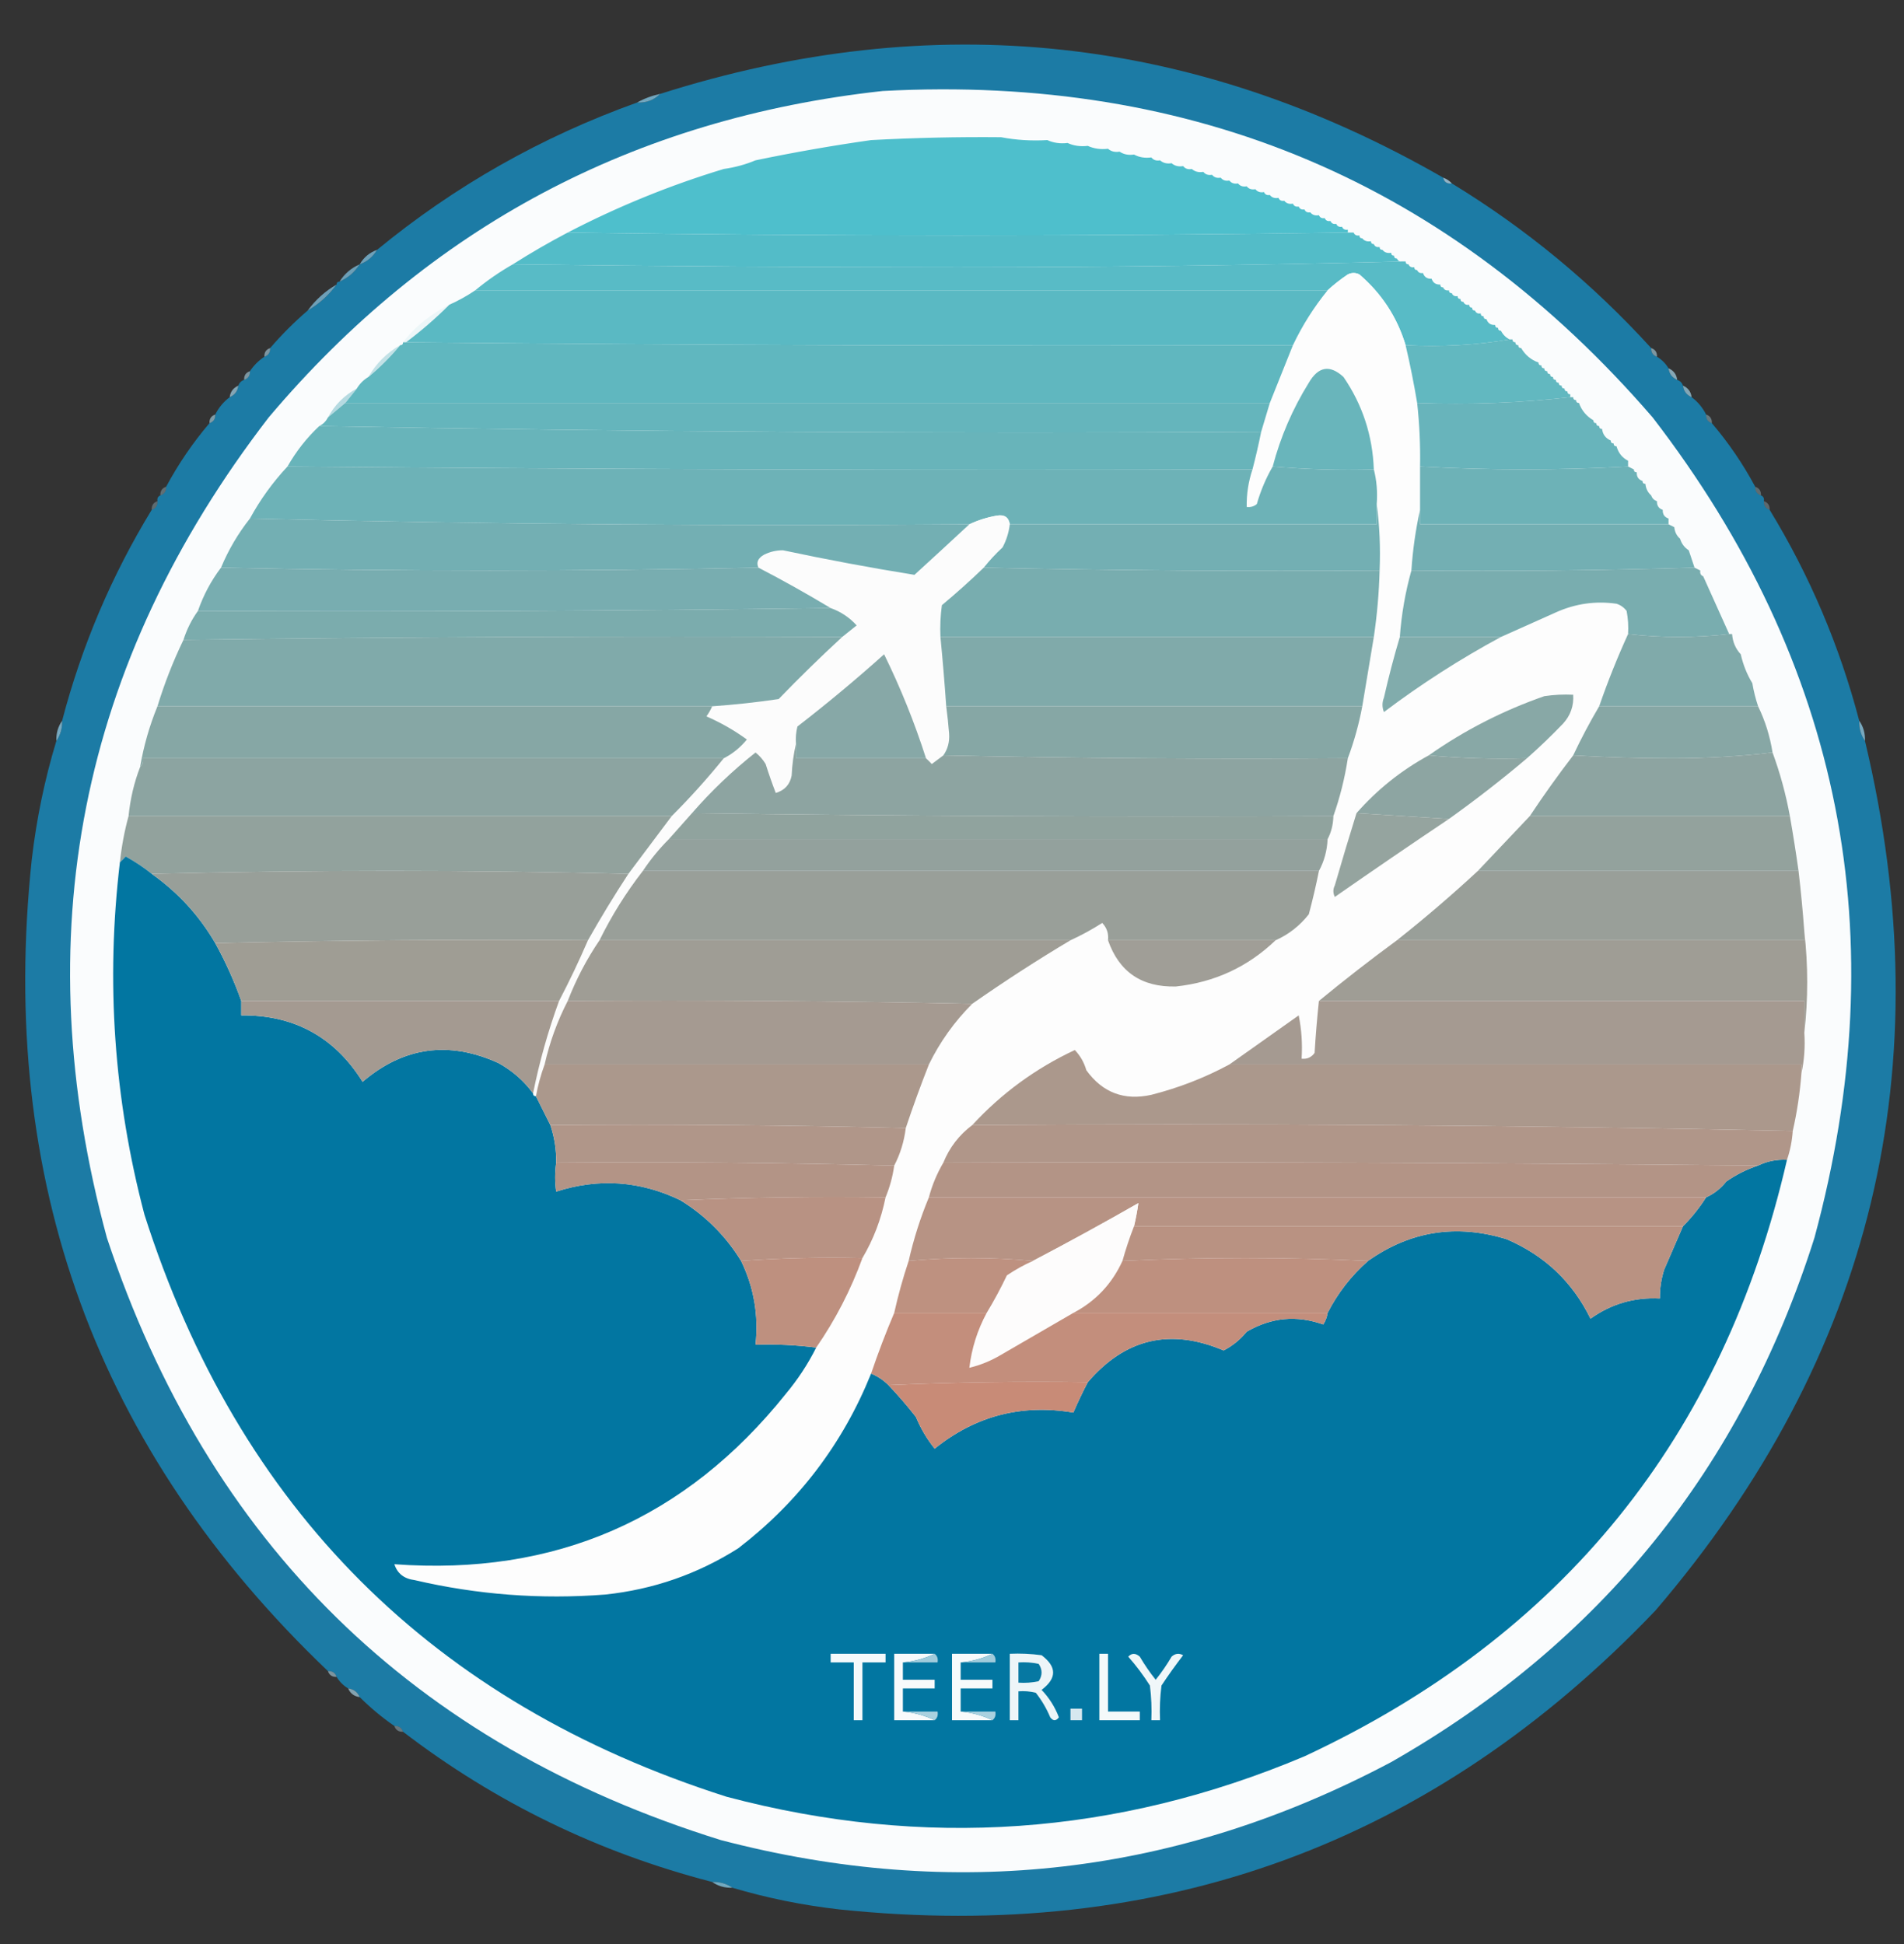 <?xml version="1.0" encoding="UTF-8"?>
<!DOCTYPE svg PUBLIC "-//W3C//DTD SVG 1.1//EN" "http://www.w3.org/Graphics/SVG/1.1/DTD/svg11.dtd">
<svg xmlns="http://www.w3.org/2000/svg" version="1.1" width="659px" height="673px" style="shape-rendering:geometricPrecision; text-rendering:geometricPrecision; image-rendering:optimizeQuality; fill-rule:evenodd; clip-rule:evenodd" xmlns:xlink="http://www.w3.org/1999/xlink">
<rect width="100%" height="100%" fill="#333333" stroke="none"/>
<g><path style="opacity:1" fill="#1c7ba5" d="M 499.5,61.5 C 499.821,63.048 500.821,63.715 502.5,63.5C 528.147,79.133 551.147,98.133 571.5,120.5C 571.427,122.027 572.094,123.027 573.5,123.5C 575.167,124.5 576.5,125.833 577.5,127.5C 577.738,129.404 578.738,130.738 580.5,131.5C 581.5,131.833 582.167,132.5 582.5,133.5C 582.738,135.404 583.738,136.738 585.5,137.5C 587.633,139.091 589.299,141.091 590.5,143.5C 590.427,145.027 591.094,146.027 592.5,146.5C 598.274,153.28 603.274,160.613 607.5,168.5C 607.427,170.027 608.094,171.027 609.5,171.5C 610.338,171.842 610.672,172.508 610.5,173.5C 610.427,175.027 611.094,176.027 612.5,176.5C 626.375,199.258 636.708,223.592 643.5,249.5C 643.41,252.152 644.076,254.485 645.5,256.5C 672.384,369.292 648.217,469.625 573,557.5C 496.09,638.169 401.923,672.669 290.5,661C 277.819,659.558 265.486,657.058 253.5,653.5C 251.485,652.076 249.152,651.41 246.5,651.5C 207.154,641.325 171.488,623.992 139.5,599.5C 139.027,598.094 138.027,597.427 136.5,597.5C 132.183,594.514 128.183,591.18 124.5,587.5C 123.738,585.738 122.404,584.738 120.5,584.5C 118.833,583.5 117.5,582.167 116.5,580.5C 116.027,579.094 115.027,578.427 113.5,578.5C 33.386,502.024 -0.78,408.358 11,297.5C 12.641,283.455 15.475,269.788 19.5,256.5C 20.924,254.485 21.59,252.152 21.5,249.5C 28.292,223.592 38.625,199.258 52.5,176.5C 53.906,176.027 54.573,175.027 54.5,173.5C 54.328,172.508 54.662,171.842 55.5,171.5C 56.906,171.027 57.573,170.027 57.5,168.5C 61.725,160.613 66.725,153.28 72.5,146.5C 73.906,146.027 74.573,145.027 74.5,143.5C 75.701,141.091 77.367,139.091 79.5,137.5C 81.262,136.738 82.262,135.404 82.5,133.5C 82.833,132.5 83.5,131.833 84.5,131.5C 85.906,131.027 86.573,130.027 86.5,128.5C 87.833,126.5 89.5,124.833 91.5,123.5C 92.906,123.027 93.573,122.027 93.5,120.5C 97.5,115.833 101.833,111.5 106.5,107.5C 110.436,105.234 113.769,102.234 116.5,98.5C 116.5,97.833 116.833,97.5 117.5,97.5C 120.427,96.243 122.761,94.243 124.5,91.5C 127.089,90.581 129.089,88.914 130.5,86.5C 157.372,64.386 187.372,47.386 220.5,35.5C 223.716,35.654 226.383,34.654 228.5,32.5C 323.155,2.425 413.488,12.091 499.5,61.5 Z"/></g>
<g><path style="opacity:1" fill="#fafcfd" d="M 305.5,31.5 C 413.169,25.749 502.002,63.416 572,144.5C 637.558,229.627 656.225,324.293 628,428.5C 602.762,508.193 553.929,568.693 481.5,610C 407.699,649.151 330.366,658.151 249.5,637C 143.003,603.836 72.17,534.336 37,428.5C 8.772,324.311 27.438,229.645 93,144.5C 148.621,78.601 219.455,40.935 305.5,31.5 Z"/></g>
<g><path style="opacity:0.945" fill="#75acc6" d="M 228.5,32.5 C 226.383,34.654 223.716,35.654 220.5,35.5C 222.936,34.129 225.603,33.129 228.5,32.5 Z"/></g>
<g><path style="opacity:1" fill="#4ebfcc" d="M 346.5,47.5 C 351.64,48.488 356.974,48.821 362.5,48.5C 364.607,49.468 366.941,49.802 369.5,49.5C 371.607,50.468 373.941,50.802 376.5,50.5C 378.607,51.468 380.941,51.802 383.5,51.5C 384.568,52.434 385.901,52.768 387.5,52.5C 388.919,53.451 390.585,53.785 392.5,53.5C 394.265,54.461 396.265,54.795 398.5,54.5C 399.209,55.404 400.209,55.737 401.5,55.5C 402.568,56.434 403.901,56.768 405.5,56.5C 406.568,57.434 407.901,57.768 409.5,57.5C 410.209,58.404 411.209,58.737 412.5,58.5C 413.568,59.434 414.901,59.768 416.5,59.5C 417.209,60.404 418.209,60.737 419.5,60.5C 420.209,61.404 421.209,61.737 422.5,61.5C 423.209,62.404 424.209,62.737 425.5,62.5C 426.209,63.404 427.209,63.737 428.5,63.5C 429.209,64.404 430.209,64.737 431.5,64.5C 432.209,65.404 433.209,65.737 434.5,65.5C 435.209,66.404 436.209,66.737 437.5,66.5C 437.842,67.338 438.508,67.672 439.5,67.5C 440.209,68.404 441.209,68.737 442.5,68.5C 442.842,69.338 443.508,69.672 444.5,69.5C 445.209,70.404 446.209,70.737 447.5,70.5C 447.842,71.338 448.508,71.672 449.5,71.5C 449.842,72.338 450.508,72.672 451.5,72.5C 451.842,73.338 452.508,73.672 453.5,73.5C 454.209,74.404 455.209,74.737 456.5,74.5C 456.842,75.338 457.508,75.672 458.5,75.5C 458.842,76.338 459.508,76.672 460.5,76.5C 460.842,77.338 461.508,77.672 462.5,77.5C 462.842,78.338 463.508,78.672 464.5,78.5C 464.842,79.338 465.508,79.672 466.5,79.5C 466.5,79.833 466.5,80.167 466.5,80.5C 376.5,81.833 286.5,81.833 196.5,80.5C 213.892,71.464 231.892,64.131 250.5,58.5C 254.397,57.945 258.063,56.945 261.5,55.5C 274.885,52.715 288.218,50.381 301.5,48.5C 316.485,47.691 331.485,47.358 346.5,47.5 Z"/></g>
<g><path style="opacity:0.925" fill="#96bdd2" d="M 499.5,61.5 C 500.71,61.932 501.71,62.599 502.5,63.5C 500.821,63.715 499.821,63.048 499.5,61.5 Z"/></g>
<g><path style="opacity:1" fill="#53bcc8" d="M 196.5,80.5 C 286.5,81.833 376.5,81.833 466.5,80.5C 467.167,80.5 467.833,80.5 468.5,80.5C 468.842,81.338 469.508,81.672 470.5,81.5C 470.5,82.167 470.833,82.5 471.5,82.5C 472.209,83.404 473.209,83.737 474.5,83.5C 474.5,84.167 474.833,84.5 475.5,84.5C 475.842,85.338 476.508,85.672 477.5,85.5C 477.5,86.167 477.833,86.5 478.5,86.5C 479.209,87.404 480.209,87.737 481.5,87.5C 481.5,88.167 481.833,88.5 482.5,88.5C 482.5,89.167 482.833,89.5 483.5,89.5C 483.842,90.338 484.508,90.672 485.5,90.5C 434.504,91.833 383.171,92.5 331.5,92.5C 279.999,92.5 228.666,92.167 177.5,91.5C 183.67,87.581 190.003,83.914 196.5,80.5 Z"/></g>
<g><path style="opacity:0.925" fill="#72aac5" d="M 130.5,86.5 C 129.089,88.914 127.089,90.581 124.5,91.5C 125.911,89.086 127.911,87.419 130.5,86.5 Z"/></g>
<g><path style="opacity:1" fill="#58bbc6" d="M 485.5,90.5 C 485.833,90.5 486.167,90.5 486.5,90.5C 486.5,91.167 486.833,91.5 487.5,91.5C 487.842,92.338 488.508,92.672 489.5,92.5C 489.5,93.167 489.833,93.5 490.5,93.5C 490.842,94.338 491.508,94.672 492.5,94.5C 492.973,95.906 493.973,96.573 495.5,96.5C 495.973,97.906 496.973,98.573 498.5,98.5C 498.5,99.167 498.833,99.5 499.5,99.5C 499.842,100.338 500.508,100.672 501.5,100.5C 501.5,101.167 501.833,101.5 502.5,101.5C 502.842,102.338 503.508,102.672 504.5,102.5C 504.5,103.167 504.833,103.5 505.5,103.5C 505.5,104.167 505.833,104.5 506.5,104.5C 506.842,105.338 507.508,105.672 508.5,105.5C 508.5,106.167 508.833,106.5 509.5,106.5C 509.5,107.167 509.833,107.5 510.5,107.5C 510.842,108.338 511.508,108.672 512.5,108.5C 512.5,109.167 512.833,109.5 513.5,109.5C 513.5,110.167 513.833,110.5 514.5,110.5C 514.973,111.906 515.973,112.573 517.5,112.5C 517.5,113.167 517.833,113.5 518.5,113.5C 518.5,114.167 518.833,114.5 519.5,114.5C 520.167,115.833 521.167,116.833 522.5,117.5C 510.88,119.479 498.88,120.146 486.5,119.5C 483.566,109.806 478.232,101.64 470.5,95C 469.167,94.333 467.833,94.333 466.5,95C 464.004,96.666 461.671,98.5 459.5,100.5C 361.167,100.5 262.833,100.5 164.5,100.5C 168.535,97.143 172.868,94.143 177.5,91.5C 228.666,92.167 279.999,92.5 331.5,92.5C 383.171,92.5 434.504,91.833 485.5,90.5 Z"/></g>
<g><path style="opacity:0.89" fill="#73abc5" d="M 124.5,91.5 C 122.761,94.243 120.427,96.243 117.5,97.5C 119.239,94.757 121.573,92.757 124.5,91.5 Z"/></g>
<g><path style="opacity:1" fill="#fdfdfd" d="M 486.5,119.5 C 488.048,126.117 489.381,132.784 490.5,139.5C 491.302,146.804 491.635,154.138 491.5,161.5C 491.5,166.5 491.5,171.5 491.5,176.5C 489.982,183.293 488.982,190.293 488.5,197.5C 486.4,205.002 485.067,212.669 484.5,220.5C 482.463,227.317 480.63,234.317 479,241.5C 478.333,243.167 478.333,244.833 479,246.5C 491.869,236.787 505.369,228.121 519.5,220.5C 525.812,217.679 532.145,214.845 538.5,212C 545.22,208.965 552.22,207.965 559.5,209C 560.931,209.465 562.097,210.299 563,211.5C 563.497,214.146 563.664,216.813 563.5,219.5C 559.796,227.598 556.462,235.931 553.5,244.5C 550.249,250.001 547.249,255.667 544.5,261.5C 539.257,268.315 534.257,275.315 529.5,282.5C 523.528,288.807 517.528,295.14 511.5,301.5C 502.436,309.904 493.103,317.904 483.5,325.5C 474.28,332.27 465.28,339.27 456.5,346.5C 455.859,352.477 455.359,358.477 455,364.5C 453.89,366.037 452.39,366.703 450.5,366.5C 450.827,361.456 450.494,356.456 449.5,351.5C 441.433,357.189 433.433,362.855 425.5,368.5C 416.947,373.108 407.947,376.608 398.5,379C 389.111,381.093 381.611,378.26 376,370.5C 375.218,367.784 373.884,365.45 372,363.5C 358.43,369.861 346.596,378.528 336.5,389.5C 331.967,392.893 328.634,397.226 326.5,402.5C 324.278,406.277 322.611,410.277 321.5,414.5C 318.568,421.533 316.235,428.866 314.5,436.5C 312.526,442.396 310.859,448.396 309.5,454.5C 306.598,461.322 303.931,468.322 301.5,475.5C 291.69,499.817 276.357,519.984 255.5,536C 241.473,544.899 226.14,550.232 209.5,552C 187.222,553.736 165.222,552.069 143.5,547C 139.862,546.548 137.528,544.714 136.5,541.5C 192.104,545.584 237.271,525.917 272,482.5C 276.142,477.537 279.642,472.204 282.5,466.5C 289.126,456.916 294.46,446.583 298.5,435.5C 302.326,429.033 304.993,422.033 306.5,414.5C 307.964,410.981 308.964,407.314 309.5,403.5C 311.589,399.499 312.922,395.165 313.5,390.5C 315.944,383.176 318.61,375.843 321.5,368.5C 325.336,360.665 330.336,353.665 336.5,347.5C 347.587,339.739 358.92,332.406 370.5,325.5C 374.273,323.779 377.939,321.779 381.5,319.5C 383.086,321.173 383.753,323.173 383.5,325.5C 387.328,336.466 395.161,341.799 407,341.5C 420.396,340.049 431.896,334.716 441.5,325.5C 446.012,323.503 449.845,320.503 453,316.5C 454.335,311.496 455.502,306.496 456.5,301.5C 458.318,298.156 459.318,294.489 459.5,290.5C 460.768,288.095 461.435,285.428 461.5,282.5C 463.768,276.094 465.435,269.427 466.5,262.5C 468.659,256.744 470.326,250.744 471.5,244.5C 472.837,236.49 474.17,228.49 475.5,220.5C 476.628,212.884 477.295,205.217 477.5,197.5C 477.825,189.648 477.492,181.982 476.5,174.5C 476.817,170.298 476.483,166.298 475.5,162.5C 475.07,150.762 471.57,140.096 465,130.5C 460.297,126.169 456.297,126.836 453,132.5C 447.373,141.552 443.206,151.218 440.5,161.5C 438.167,165.513 436.334,169.846 435,174.5C 433.989,175.337 432.822,175.67 431.5,175.5C 431.423,171.038 432.09,166.705 433.5,162.5C 434.628,158.196 435.628,153.862 436.5,149.5C 437.5,146.167 438.5,142.833 439.5,139.5C 442.164,132.838 444.831,126.171 447.5,119.5C 450.736,112.697 454.736,106.363 459.5,100.5C 461.671,98.5 464.004,96.666 466.5,95C 467.833,94.333 469.167,94.333 470.5,95C 478.232,101.64 483.566,109.806 486.5,119.5 Z"/></g>
<g><path style="opacity:1" fill="#5ab9c3" d="M 164.5,100.5 C 262.833,100.5 361.167,100.5 459.5,100.5C 454.736,106.363 450.736,112.697 447.5,119.5C 344.999,119.833 242.665,119.499 140.5,118.5C 145.821,114.511 150.821,110.178 155.5,105.5C 158.661,104.087 161.661,102.42 164.5,100.5 Z"/></g>
<g><path style="opacity:0.902" fill="#74acc6" d="M 116.5,98.5 C 113.769,102.234 110.436,105.234 106.5,107.5C 109.231,103.766 112.564,100.766 116.5,98.5 Z"/></g>
<g><path style="opacity:0.275" fill="#c9e5eb" d="M 155.5,105.5 C 150.821,110.178 145.821,114.511 140.5,118.5C 140.167,118.5 139.833,118.5 139.5,118.5C 140.96,116.537 142.627,114.704 144.5,113C 147.878,109.985 151.544,107.485 155.5,105.5 Z"/></g>
<g><path style="opacity:0.663" fill="#a1c9da" d="M 93.5,120.5 C 93.573,122.027 92.906,123.027 91.5,123.5C 91.427,121.973 92.094,120.973 93.5,120.5 Z"/></g>
<g><path style="opacity:1" fill="#60b7bf" d="M 139.5,118.5 C 139.833,118.5 140.167,118.5 140.5,118.5C 242.665,119.499 344.999,119.833 447.5,119.5C 444.831,126.171 442.164,132.838 439.5,139.5C 332.833,139.5 226.167,139.5 119.5,139.5C 120.833,137.833 122.167,136.167 123.5,134.5C 124.5,132.833 125.833,131.5 127.5,130.5C 131.5,127.167 135.167,123.5 138.5,119.5C 139.167,119.5 139.5,119.167 139.5,118.5 Z"/></g>
<g><path style="opacity:1" fill="#62b8c0" d="M 522.5,117.5 C 522.833,117.5 523.167,117.5 523.5,117.5C 523.5,118.167 523.833,118.5 524.5,118.5C 524.5,119.167 524.833,119.5 525.5,119.5C 525.5,120.167 525.833,120.5 526.5,120.5C 527.911,122.914 529.911,124.581 532.5,125.5C 532.5,126.167 532.833,126.5 533.5,126.5C 533.5,127.167 533.833,127.5 534.5,127.5C 534.5,128.167 534.833,128.5 535.5,128.5C 535.5,129.167 535.833,129.5 536.5,129.5C 536.5,130.167 536.833,130.5 537.5,130.5C 537.5,131.167 537.833,131.5 538.5,131.5C 538.5,132.167 538.833,132.5 539.5,132.5C 539.5,133.167 539.833,133.5 540.5,133.5C 540.5,134.167 540.833,134.5 541.5,134.5C 541.5,135.167 541.833,135.5 542.5,135.5C 542.5,136.167 542.833,136.5 543.5,136.5C 543.5,136.833 543.5,137.167 543.5,137.5C 526.198,139.486 508.532,140.153 490.5,139.5C 489.381,132.784 488.048,126.117 486.5,119.5C 498.88,120.146 510.88,119.479 522.5,117.5 Z"/></g>
<g><path style="opacity:0.655" fill="#a2cada" d="M 571.5,120.5 C 572.906,120.973 573.573,121.973 573.5,123.5C 572.094,123.027 571.427,122.027 571.5,120.5 Z"/></g>
<g><path style="opacity:0.722" fill="#acd7de" d="M 138.5,119.5 C 135.167,123.5 131.5,127.167 127.5,130.5C 130.167,125.833 133.833,122.167 138.5,119.5 Z"/></g>
<g><path style="opacity:0.8" fill="#9ac4d7" d="M 577.5,127.5 C 579.262,128.262 580.262,129.596 580.5,131.5C 578.738,130.738 577.738,129.404 577.5,127.5 Z"/></g>
<g><path style="opacity:0.659" fill="#a2cada" d="M 86.5,128.5 C 86.573,130.027 85.906,131.027 84.5,131.5C 84.427,129.973 85.094,128.973 86.5,128.5 Z"/></g>
<g><path style="opacity:0.804" fill="#94c1d4" d="M 82.5,133.5 C 82.262,135.404 81.262,136.738 79.5,137.5C 79.738,135.596 80.738,134.262 82.5,133.5 Z"/></g>
<g><path style="opacity:0.816" fill="#93c0d4" d="M 582.5,133.5 C 584.262,134.262 585.262,135.596 585.5,137.5C 583.738,136.738 582.738,135.404 582.5,133.5 Z"/></g>
<g><path style="opacity:0.788" fill="#a3d1d9" d="M 123.5,134.5 C 122.167,136.167 120.833,137.833 119.5,139.5C 117.5,141.167 115.5,142.833 113.5,144.5C 115.833,140.167 119.167,136.833 123.5,134.5 Z"/></g>
<g><path style="opacity:1" fill="#65b5bc" d="M 119.5,139.5 C 226.167,139.5 332.833,139.5 439.5,139.5C 438.5,142.833 437.5,146.167 436.5,149.5C 327.495,150.165 218.828,149.498 110.5,147.5C 111.833,146.833 112.833,145.833 113.5,144.5C 115.5,142.833 117.5,141.167 119.5,139.5 Z"/></g>
<g><path style="opacity:0.69" fill="#a0c9da" d="M 74.5,143.5 C 74.573,145.027 73.906,146.027 72.5,146.5C 72.427,144.973 73.094,143.973 74.5,143.5 Z"/></g>
<g><path style="opacity:0.467" fill="#a2cbdb" d="M 590.5,143.5 C 591.906,143.973 592.573,144.973 592.5,146.5C 591.094,146.027 590.427,145.027 590.5,143.5 Z"/></g>
<g><path style="opacity:1" fill="#68b4ba" d="M 110.5,147.5 C 218.828,149.498 327.495,150.165 436.5,149.5C 435.628,153.862 434.628,158.196 433.5,162.5C 321.999,162.833 210.665,162.499 99.5,161.5C 102.519,156.202 106.186,151.536 110.5,147.5 Z"/></g>
<g><path style="opacity:1" fill="#69b5bb" d="M 475.5,162.5 C 463.655,162.828 451.988,162.495 440.5,161.5C 443.206,151.218 447.373,141.552 453,132.5C 456.297,126.836 460.297,126.169 465,130.5C 471.57,140.096 475.07,150.762 475.5,162.5 Z"/></g>
<g><path style="opacity:1" fill="#68b4bb" d="M 543.5,137.5 C 543.833,137.5 544.167,137.5 544.5,137.5C 544.5,138.167 544.833,138.5 545.5,138.5C 545.5,139.167 545.833,139.5 546.5,139.5C 547.419,142.089 549.086,144.089 551.5,145.5C 551.5,146.167 551.833,146.5 552.5,146.5C 552.5,147.167 552.833,147.5 553.5,147.5C 553.5,148.167 553.833,148.5 554.5,148.5C 554.738,150.404 555.738,151.738 557.5,152.5C 557.5,153.167 557.833,153.5 558.5,153.5C 558.5,154.167 558.833,154.5 559.5,154.5C 560.136,156.795 561.469,158.461 563.5,159.5C 563.5,160.167 563.5,160.833 563.5,161.5C 539.598,162.827 515.598,162.827 491.5,161.5C 491.635,154.138 491.302,146.804 490.5,139.5C 508.532,140.153 526.198,139.486 543.5,137.5 Z"/></g>
<g><path style="opacity:1" fill="#6db2b7" d="M 99.5,161.5 C 210.665,162.499 321.999,162.833 433.5,162.5C 432.09,166.705 431.423,171.038 431.5,175.5C 432.822,175.67 433.989,175.337 435,174.5C 436.334,169.846 438.167,165.513 440.5,161.5C 451.988,162.495 463.655,162.828 475.5,162.5C 476.483,166.298 476.817,170.298 476.5,174.5C 476.5,176.833 476.5,179.167 476.5,181.5C 434.167,181.5 391.833,181.5 349.5,181.5C 349.126,179.05 347.626,178.05 345,178.5C 341.688,179.074 338.522,180.074 335.5,181.5C 252.16,182.164 169.16,181.497 86.5,179.5C 90.091,172.918 94.424,166.918 99.5,161.5 Z"/></g>
<g><path style="opacity:1" fill="#6db2b7" d="M 491.5,161.5 C 515.598,162.827 539.598,162.827 563.5,161.5C 564.167,161.833 564.833,162.167 565.5,162.5C 565.5,163.167 565.833,163.5 566.5,163.5C 566.427,165.027 567.094,166.027 568.5,166.5C 568.5,167.167 568.833,167.5 569.5,167.5C 569.66,169.153 570.326,170.486 571.5,171.5C 571.833,172.5 572.5,173.167 573.5,173.5C 573.427,175.027 574.094,176.027 575.5,176.5C 575.427,178.027 576.094,179.027 577.5,179.5C 577.5,180.167 577.5,180.833 577.5,181.5C 548.833,181.5 520.167,181.5 491.5,181.5C 491.5,179.833 491.5,178.167 491.5,176.5C 491.5,171.5 491.5,166.5 491.5,161.5 Z"/></g>
<g><path style="opacity:0.392" fill="#a6cddd" d="M 57.5,168.5 C 57.573,170.027 56.906,171.027 55.5,171.5C 55.427,169.973 56.094,168.973 57.5,168.5 Z"/></g>
<g><path style="opacity:0.369" fill="#a9cedd" d="M 607.5,168.5 C 608.906,168.973 609.573,169.973 609.5,171.5C 608.094,171.027 607.427,170.027 607.5,168.5 Z"/></g>
<g><path style="opacity:0.365" fill="#a8cddd" d="M 54.5,173.5 C 54.573,175.027 53.906,176.027 52.5,176.5C 52.427,174.973 53.094,173.973 54.5,173.5 Z"/></g>
<g><path style="opacity:0.345" fill="#abcfde" d="M 610.5,173.5 C 611.906,173.973 612.573,174.973 612.5,176.5C 611.094,176.027 610.427,175.027 610.5,173.5 Z"/></g>
<g><path style="opacity:1" fill="#fcfcfc" d="M 349.5,181.5 C 349.174,184.311 348.341,186.978 347,189.5C 344.628,191.703 342.461,194.037 340.5,196.5C 335.836,200.996 331.002,205.33 326,209.5C 325.501,213.152 325.335,216.818 325.5,220.5C 326.277,228.488 326.943,236.488 327.5,244.5C 327.923,247.647 328.256,250.814 328.5,254C 328.697,256.824 328.031,259.324 326.5,261.5C 325.185,262.476 323.852,263.476 322.5,264.5C 321.818,263.757 321.151,263.091 320.5,262.5C 316.548,250.142 311.714,238.142 306,226.5C 296.292,235.21 286.292,243.543 276,251.5C 275.505,253.473 275.338,255.473 275.5,257.5C 274.677,260.977 274.177,264.644 274,268.5C 273.398,271.603 271.565,273.603 268.5,274.5C 267.236,271.21 266.07,267.876 265,264.5C 264.059,262.939 262.892,261.605 261.5,260.5C 253.514,266.82 246.181,273.82 239.5,281.5C 236.862,284.474 234.195,287.474 231.5,290.5C 228.152,293.851 225.152,297.518 222.5,301.5C 216.682,308.986 211.682,316.986 207.5,325.5C 203.072,332.019 199.406,339.019 196.5,346.5C 192.93,353.407 190.264,360.74 188.5,368.5C 187.181,372.084 186.181,375.75 185.5,379.5C 184.833,379.5 184.5,379.167 184.5,378.5C 186.684,367.613 189.684,356.946 193.5,346.5C 197.072,339.686 200.406,332.686 203.5,325.5C 207.901,317.703 212.568,310.036 217.5,302.5C 222.469,295.857 227.469,289.19 232.5,282.5C 238.842,276.157 244.842,269.491 250.5,262.5C 253.563,260.949 256.229,258.782 258.5,256C 254.127,252.814 249.46,250.147 244.5,248C 245.305,246.887 245.972,245.721 246.5,244.5C 254.192,243.965 261.859,243.132 269.5,242C 276.631,234.606 283.965,227.439 291.5,220.5C 293.148,219.19 294.814,217.857 296.5,216.5C 294.025,213.759 291.025,211.759 287.5,210.5C 279.328,205.58 270.995,200.913 262.5,196.5C 261.683,194.692 262.35,193.192 264.5,192C 266.534,190.994 268.7,190.494 271,190.5C 286.163,193.72 301.33,196.554 316.5,199C 322.907,193.15 329.24,187.317 335.5,181.5C 338.522,180.074 341.688,179.074 345,178.5C 347.626,178.05 349.126,179.05 349.5,181.5 Z"/></g>
<g><path style="opacity:1" fill="#73afb3" d="M 86.5,179.5 C 169.16,181.497 252.16,182.164 335.5,181.5C 329.24,187.317 322.907,193.15 316.5,199C 301.33,196.554 286.163,193.72 271,190.5C 268.7,190.494 266.534,190.994 264.5,192C 262.35,193.192 261.683,194.692 262.5,196.5C 200.5,197.833 138.5,197.833 76.5,196.5C 79.08,190.332 82.414,184.665 86.5,179.5 Z"/></g>
<g><path style="opacity:1" fill="#73afb3" d="M 476.5,174.5 C 477.492,181.982 477.825,189.648 477.5,197.5C 431.664,197.832 385.997,197.499 340.5,196.5C 342.461,194.037 344.628,191.703 347,189.5C 348.341,186.978 349.174,184.311 349.5,181.5C 391.833,181.5 434.167,181.5 476.5,181.5C 476.5,179.167 476.5,176.833 476.5,174.5 Z"/></g>
<g><path style="opacity:1" fill="#73afb3" d="M 491.5,176.5 C 491.5,178.167 491.5,179.833 491.5,181.5C 520.167,181.5 548.833,181.5 577.5,181.5C 578.167,181.833 578.833,182.167 579.5,182.5C 579.66,184.153 580.326,185.486 581.5,186.5C 582.026,188.23 583.026,189.564 584.5,190.5C 585.167,192.5 585.833,194.5 586.5,196.5C 554.004,197.498 521.338,197.832 488.5,197.5C 488.982,190.293 489.982,183.293 491.5,176.5 Z"/></g>
<g><path style="opacity:1" fill="#78adb0" d="M 76.5,196.5 C 138.5,197.833 200.5,197.833 262.5,196.5C 270.995,200.913 279.328,205.58 287.5,210.5C 214.669,211.499 141.669,211.833 68.5,211.5C 70.407,206.016 73.073,201.016 76.5,196.5 Z"/></g>
<g><path style="opacity:1" fill="#78adaf" d="M 340.5,196.5 C 385.997,197.499 431.664,197.832 477.5,197.5C 477.295,205.217 476.628,212.884 475.5,220.5C 425.5,220.5 375.5,220.5 325.5,220.5C 325.335,216.818 325.501,213.152 326,209.5C 331.002,205.33 335.836,200.996 340.5,196.5 Z"/></g>
<g><path style="opacity:1" fill="#79adaf" d="M 586.5,196.5 C 587.167,196.833 587.833,197.167 588.5,197.5C 588.328,198.492 588.662,199.158 589.5,199.5C 592.5,206.167 595.5,212.833 598.5,219.5C 586.833,220.833 575.167,220.833 563.5,219.5C 563.664,216.813 563.497,214.146 563,211.5C 562.097,210.299 560.931,209.465 559.5,209C 552.22,207.965 545.22,208.965 538.5,212C 532.145,214.845 525.812,217.679 519.5,220.5C 507.833,220.5 496.167,220.5 484.5,220.5C 485.067,212.669 486.4,205.002 488.5,197.5C 521.338,197.832 554.004,197.498 586.5,196.5 Z"/></g>
<g><path style="opacity:1" fill="#7bacad" d="M 287.5,210.5 C 291.025,211.759 294.025,213.759 296.5,216.5C 294.814,217.857 293.148,219.19 291.5,220.5C 215.429,220.17 139.429,220.503 63.5,221.5C 64.659,217.849 66.326,214.515 68.5,211.5C 141.669,211.833 214.669,211.499 287.5,210.5 Z"/></g>
<g><path style="opacity:1" fill="#80aaaa" d="M 291.5,220.5 C 283.965,227.439 276.631,234.606 269.5,242C 261.859,243.132 254.192,243.965 246.5,244.5C 182.5,244.5 118.5,244.5 54.5,244.5C 56.913,236.592 59.913,228.925 63.5,221.5C 139.429,220.503 215.429,220.17 291.5,220.5 Z"/></g>
<g><path style="opacity:1" fill="#80aaaa" d="M 325.5,220.5 C 375.5,220.5 425.5,220.5 475.5,220.5C 474.17,228.49 472.837,236.49 471.5,244.5C 423.5,244.5 375.5,244.5 327.5,244.5C 326.943,236.488 326.277,228.488 325.5,220.5 Z"/></g>
<g><path style="opacity:1" fill="#81acac" d="M 484.5,220.5 C 496.167,220.5 507.833,220.5 519.5,220.5C 505.369,228.121 491.869,236.787 479,246.5C 478.333,244.833 478.333,243.167 479,241.5C 480.63,234.317 482.463,227.317 484.5,220.5 Z"/></g>
<g><path style="opacity:1" fill="#80aaaa" d="M 563.5,219.5 C 575.167,220.833 586.833,220.833 598.5,219.5C 598.833,219.5 599.167,219.5 599.5,219.5C 599.707,222.241 600.707,224.574 602.5,226.5C 603.314,230.116 604.648,233.449 606.5,236.5C 606.963,239.221 607.629,241.888 608.5,244.5C 590.167,244.5 571.833,244.5 553.5,244.5C 556.462,235.931 559.796,227.598 563.5,219.5 Z"/></g>
<g><path style="opacity:1" fill="#86a7a5" d="M 54.5,244.5 C 118.5,244.5 182.5,244.5 246.5,244.5C 245.972,245.721 245.305,246.887 244.5,248C 249.46,250.147 254.127,252.814 258.5,256C 256.229,258.782 253.563,260.949 250.5,262.5C 183.5,262.5 116.5,262.5 49.5,262.5C 49.737,263.791 49.404,264.791 48.5,265.5C 49.725,258.267 51.725,251.267 54.5,244.5 Z"/></g>
<g><path style="opacity:1" fill="#87a8a7" d="M 320.5,262.5 C 305.5,262.5 290.5,262.5 275.5,262.5C 275.5,260.833 275.5,259.167 275.5,257.5C 275.338,255.473 275.505,253.473 276,251.5C 286.292,243.543 296.292,235.21 306,226.5C 311.714,238.142 316.548,250.142 320.5,262.5 Z"/></g>
<g><path style="opacity:1" fill="#86a7a5" d="M 327.5,244.5 C 375.5,244.5 423.5,244.5 471.5,244.5C 470.326,250.744 468.659,256.744 466.5,262.5C 419.664,262.832 372.997,262.499 326.5,261.5C 328.031,259.324 328.697,256.824 328.5,254C 328.256,250.814 327.923,247.647 327.5,244.5 Z"/></g>
<g><path style="opacity:1" fill="#88a8a6" d="M 528.5,262.5 C 516.988,262.828 505.654,262.495 494.5,261.5C 506.771,252.863 520.104,246.03 534.5,241C 537.817,240.502 541.15,240.335 544.5,240.5C 544.751,244.331 543.584,247.664 541,250.5C 536.964,254.704 532.798,258.704 528.5,262.5 Z"/></g>
<g><path style="opacity:1" fill="#87a7a5" d="M 553.5,244.5 C 571.833,244.5 590.167,244.5 608.5,244.5C 610.943,249.5 612.61,254.834 613.5,260.5C 602.353,261.832 590.853,262.499 579,262.5C 567.328,262.5 555.828,262.167 544.5,261.5C 547.249,255.667 550.249,250.001 553.5,244.5 Z"/></g>
<g><path style="opacity:0.929" fill="#7bb1ca" d="M 21.5,249.5 C 21.59,252.152 20.924,254.485 19.5,256.5C 19.41,253.848 20.076,251.515 21.5,249.5 Z"/></g>
<g><path style="opacity:0.922" fill="#7eb3cb" d="M 643.5,249.5 C 644.924,251.515 645.59,253.848 645.5,256.5C 644.076,254.485 643.41,252.152 643.5,249.5 Z"/></g>
<g><path style="opacity:1" fill="#8ca4a1" d="M 250.5,262.5 C 244.842,269.491 238.842,276.157 232.5,282.5C 169.833,282.5 107.167,282.5 44.5,282.5C 45.087,276.544 46.421,270.878 48.5,265.5C 49.404,264.791 49.737,263.791 49.5,262.5C 116.5,262.5 183.5,262.5 250.5,262.5 Z"/></g>
<g><path style="opacity:1" fill="#8da4a1" d="M 275.5,257.5 C 275.5,259.167 275.5,260.833 275.5,262.5C 290.5,262.5 305.5,262.5 320.5,262.5C 321.151,263.091 321.818,263.757 322.5,264.5C 323.852,263.476 325.185,262.476 326.5,261.5C 372.997,262.499 419.664,262.832 466.5,262.5C 465.435,269.427 463.768,276.094 461.5,282.5C 387.331,282.833 313.331,282.499 239.5,281.5C 246.181,273.82 253.514,266.82 261.5,260.5C 262.892,261.605 264.059,262.939 265,264.5C 266.07,267.876 267.236,271.21 268.5,274.5C 271.565,273.603 273.398,271.603 274,268.5C 274.177,264.644 274.677,260.977 275.5,257.5 Z"/></g>
<g><path style="opacity:1" fill="#8da5a2" d="M 494.5,261.5 C 505.654,262.495 516.988,262.828 528.5,262.5C 519.81,269.851 510.81,276.851 501.5,283.5C 490.833,282.833 480.167,282.167 469.5,281.5C 476.655,273.344 484.988,266.677 494.5,261.5 Z"/></g>
<g><path style="opacity:1" fill="#8da4a1" d="M 613.5,260.5 C 616.106,267.585 618.106,274.918 619.5,282.5C 589.5,282.5 559.5,282.5 529.5,282.5C 534.257,275.315 539.257,268.315 544.5,261.5C 555.828,262.167 567.328,262.5 579,262.5C 590.853,262.499 602.353,261.832 613.5,260.5 Z"/></g>
<g><path style="opacity:1" fill="#90a39e" d="M 239.5,281.5 C 313.331,282.499 387.331,282.833 461.5,282.5C 461.435,285.428 460.768,288.095 459.5,290.5C 383.5,290.5 307.5,290.5 231.5,290.5C 234.195,287.474 236.862,284.474 239.5,281.5 Z"/></g>
<g><path style="opacity:1" fill="#92a29d" d="M 44.5,282.5 C 107.167,282.5 169.833,282.5 232.5,282.5C 227.469,289.19 222.469,295.857 217.5,302.5C 162.5,301.167 107.5,301.167 52.5,302.5C 49.701,300.262 46.701,298.262 43.5,296.5C 42.818,297.243 42.151,297.909 41.5,298.5C 42.087,292.963 43.087,287.63 44.5,282.5 Z"/></g>
<g><path style="opacity:1" fill="#93a19d" d="M 231.5,290.5 C 307.5,290.5 383.5,290.5 459.5,290.5C 459.318,294.489 458.318,298.156 456.5,301.5C 378.5,301.5 300.5,301.5 222.5,301.5C 225.152,297.518 228.152,293.851 231.5,290.5 Z"/></g>
<g><path style="opacity:1" fill="#95a49f" d="M 469.5,281.5 C 480.167,282.167 490.833,282.833 501.5,283.5C 488.275,292.366 475.109,301.366 462,310.5C 461.333,309.167 461.333,307.833 462,306.5C 464.45,298.024 466.95,289.691 469.5,281.5 Z"/></g>
<g><path style="opacity:1" fill="#93a29d" d="M 529.5,282.5 C 559.5,282.5 589.5,282.5 619.5,282.5C 620.608,288.815 621.608,295.148 622.5,301.5C 585.5,301.5 548.5,301.5 511.5,301.5C 517.528,295.14 523.528,288.807 529.5,282.5 Z"/></g>
<g><path style="opacity:1" fill="#0276a1" d="M 52.5,302.5 C 61.62,308.949 68.953,316.949 74.5,326.5C 78.084,332.994 81.084,339.661 83.5,346.5C 83.5,348.167 83.5,349.833 83.5,351.5C 101.818,351.325 115.818,358.991 125.5,374.5C 139.691,362.394 155.358,360.227 172.5,368C 177.311,370.649 181.311,374.149 184.5,378.5C 184.5,379.167 184.833,379.5 185.5,379.5C 187.167,382.833 188.833,386.167 190.5,389.5C 191.91,393.705 192.577,398.038 192.5,402.5C 192.024,405.927 192.024,409.26 192.5,412.5C 207.247,407.773 221.58,408.773 235.5,415.5C 244.194,420.861 251.194,427.861 256.5,436.5C 260.931,445.639 262.597,455.305 261.5,465.5C 268.543,465.28 275.543,465.614 282.5,466.5C 279.642,472.204 276.142,477.537 272,482.5C 237.271,525.917 192.104,545.584 136.5,541.5C 137.528,544.714 139.862,546.548 143.5,547C 165.222,552.069 187.222,553.736 209.5,552C 226.14,550.232 241.473,544.899 255.5,536C 276.357,519.984 291.69,499.817 301.5,475.5C 303.772,476.441 305.772,477.774 307.5,479.5C 310.831,483 313.998,486.666 317,490.5C 318.678,494.532 320.844,498.199 323.5,501.5C 337.585,490.145 353.585,485.978 371.5,489C 373.05,485.402 374.716,481.902 376.5,478.5C 389.442,463.348 405.109,459.682 423.5,467.5C 426.575,465.934 429.242,463.767 431.5,461C 439.952,456.059 448.785,455.226 458,458.5C 458.791,457.255 459.291,455.922 459.5,454.5C 462.989,447.666 467.656,441.666 473.5,436.5C 488.144,426.132 504.144,423.632 521.5,429C 534.607,434.609 544.274,443.775 550.5,456.5C 557.667,451.374 565.667,449.041 574.5,449.5C 574.457,446.09 574.957,442.757 576,439.5C 578.179,434.479 580.346,429.479 582.5,424.5C 585.516,421.48 588.183,418.146 590.5,414.5C 593.225,413.287 595.559,411.454 597.5,409C 600.914,406.626 604.581,404.793 608.5,403.5C 611.63,401.977 614.963,401.311 618.5,401.5C 596.405,497.543 540.738,566.376 451.5,608C 386.458,635.436 319.791,640.102 251.5,622C 149.719,589.552 82.552,522.386 50,420.5C 39.428,380.409 36.595,339.742 41.5,298.5C 42.151,297.909 42.818,297.243 43.5,296.5C 46.701,298.262 49.701,300.262 52.5,302.5 Z"/></g>
<g><path style="opacity:1" fill="#989f99" d="M 52.5,302.5 C 107.5,301.167 162.5,301.167 217.5,302.5C 212.568,310.036 207.901,317.703 203.5,325.5C 160.33,325.168 117.33,325.501 74.5,326.5C 68.953,316.949 61.62,308.949 52.5,302.5 Z"/></g>
<g><path style="opacity:1" fill="#999f99" d="M 222.5,301.5 C 300.5,301.5 378.5,301.5 456.5,301.5C 455.502,306.496 454.335,311.496 453,316.5C 449.845,320.503 446.012,323.503 441.5,325.5C 422.167,325.5 402.833,325.5 383.5,325.5C 383.753,323.173 383.086,321.173 381.5,319.5C 377.939,321.779 374.273,323.779 370.5,325.5C 316.167,325.5 261.833,325.5 207.5,325.5C 211.682,316.986 216.682,308.986 222.5,301.5 Z"/></g>
<g><path style="opacity:1" fill="#999f99" d="M 511.5,301.5 C 548.5,301.5 585.5,301.5 622.5,301.5C 623.313,308.484 623.98,315.484 624.5,322.5C 624.5,323.5 624.5,324.5 624.5,325.5C 577.5,325.5 530.5,325.5 483.5,325.5C 493.103,317.904 502.436,309.904 511.5,301.5 Z"/></g>
<g><path style="opacity:1" fill="#9f9d94" d="M 203.5,325.5 C 200.406,332.686 197.072,339.686 193.5,346.5C 156.833,346.5 120.167,346.5 83.5,346.5C 81.084,339.661 78.084,332.994 74.5,326.5C 117.33,325.501 160.33,325.168 203.5,325.5 Z"/></g>
<g><path style="opacity:1" fill="#9f9d95" d="M 207.5,325.5 C 261.833,325.5 316.167,325.5 370.5,325.5C 358.92,332.406 347.587,339.739 336.5,347.5C 290.003,346.501 243.336,346.168 196.5,346.5C 199.406,339.019 203.072,332.019 207.5,325.5 Z"/></g>
<g><path style="opacity:1" fill="#a09e97" d="M 383.5,325.5 C 402.833,325.5 422.167,325.5 441.5,325.5C 431.896,334.716 420.396,340.049 407,341.5C 395.161,341.799 387.328,336.466 383.5,325.5 Z"/></g>
<g><path style="opacity:1" fill="#9f9d95" d="M 624.5,322.5 C 625.833,334.167 625.833,345.833 624.5,357.5C 624.5,353.833 624.5,350.167 624.5,346.5C 568.5,346.5 512.5,346.5 456.5,346.5C 465.28,339.27 474.28,332.27 483.5,325.5C 530.5,325.5 577.5,325.5 624.5,325.5C 624.5,324.5 624.5,323.5 624.5,322.5 Z"/></g>
<g><path style="opacity:1" fill="#a49a91" d="M 83.5,346.5 C 120.167,346.5 156.833,346.5 193.5,346.5C 189.684,356.946 186.684,367.613 184.5,378.5C 181.311,374.149 177.311,370.649 172.5,368C 155.358,360.227 139.691,362.394 125.5,374.5C 115.818,358.991 101.818,351.325 83.5,351.5C 83.5,349.833 83.5,348.167 83.5,346.5 Z"/></g>
<g><path style="opacity:1" fill="#a59a91" d="M 196.5,346.5 C 243.336,346.168 290.003,346.501 336.5,347.5C 330.336,353.665 325.336,360.665 321.5,368.5C 277.167,368.5 232.833,368.5 188.5,368.5C 190.264,360.74 192.93,353.407 196.5,346.5 Z"/></g>
<g><path style="opacity:1" fill="#a59a91" d="M 456.5,346.5 C 512.5,346.5 568.5,346.5 624.5,346.5C 624.5,350.167 624.5,353.833 624.5,357.5C 624.819,362.363 624.486,367.03 623.5,371.5C 623.5,370.5 623.5,369.5 623.5,368.5C 557.5,368.5 491.5,368.5 425.5,368.5C 433.433,362.855 441.433,357.189 449.5,351.5C 450.494,356.456 450.827,361.456 450.5,366.5C 452.39,366.703 453.89,366.037 455,364.5C 455.359,358.477 455.859,352.477 456.5,346.5 Z"/></g>
<g><path style="opacity:1" fill="#ab988c" d="M 188.5,368.5 C 232.833,368.5 277.167,368.5 321.5,368.5C 318.61,375.843 315.944,383.176 313.5,390.5C 272.67,389.501 231.67,389.168 190.5,389.5C 188.833,386.167 187.167,382.833 185.5,379.5C 186.181,375.75 187.181,372.084 188.5,368.5 Z"/></g>
<g><path style="opacity:1" fill="#ab988c" d="M 425.5,368.5 C 491.5,368.5 557.5,368.5 623.5,368.5C 623.5,369.5 623.5,370.5 623.5,371.5C 622.978,378.372 621.978,385.038 620.5,391.5C 526.173,389.502 431.506,388.836 336.5,389.5C 346.596,378.528 358.43,369.861 372,363.5C 373.884,365.45 375.218,367.784 376,370.5C 381.611,378.26 389.111,381.093 398.5,379C 407.947,376.608 416.947,373.108 425.5,368.5 Z"/></g>
<g><path style="opacity:1" fill="#b09689" d="M 190.5,389.5 C 231.67,389.168 272.67,389.501 313.5,390.5C 312.922,395.165 311.589,399.499 309.5,403.5C 270.67,402.501 231.67,402.168 192.5,402.5C 192.577,398.038 191.91,393.705 190.5,389.5 Z"/></g>
<g><path style="opacity:1" fill="#b09689" d="M 336.5,389.5 C 431.506,388.836 526.173,389.502 620.5,391.5C 620.247,395.04 619.581,398.373 618.5,401.5C 614.963,401.311 611.63,401.977 608.5,403.5C 514.668,402.501 420.668,402.167 326.5,402.5C 328.634,397.226 331.967,392.893 336.5,389.5 Z"/></g>
<g><path style="opacity:1" fill="#b39486" d="M 192.5,402.5 C 231.67,402.168 270.67,402.501 309.5,403.5C 308.964,407.314 307.964,410.981 306.5,414.5C 282.661,414.169 258.994,414.502 235.5,415.5C 221.58,408.773 207.247,407.773 192.5,412.5C 192.024,409.26 192.024,405.927 192.5,402.5 Z"/></g>
<g><path style="opacity:1" fill="#b39486" d="M 326.5,402.5 C 420.668,402.167 514.668,402.501 608.5,403.5C 604.581,404.793 600.914,406.626 597.5,409C 595.559,411.454 593.225,413.287 590.5,414.5C 500.833,414.5 411.167,414.5 321.5,414.5C 322.611,410.277 324.278,406.277 326.5,402.5 Z"/></g>
<g><path style="opacity:1" fill="#b79384" d="M 321.5,414.5 C 411.167,414.5 500.833,414.5 590.5,414.5C 588.183,418.146 585.516,421.48 582.5,424.5C 519.167,424.5 455.833,424.5 392.5,424.5C 393.141,421.779 393.641,419.112 394,416.5C 381.943,423.396 369.776,430.062 357.5,436.5C 343.265,435.178 328.931,435.178 314.5,436.5C 316.235,428.866 318.568,421.533 321.5,414.5 Z"/></g>
<g><path style="opacity:1" fill="#fdfcfc" d="M 392.5,424.5 C 390.971,428.421 389.637,432.421 388.5,436.5C 384.86,444.471 379.194,450.471 371.5,454.5C 363.194,459.322 354.861,464.155 346.5,469C 343.029,471.072 339.362,472.572 335.5,473.5C 336.295,466.782 338.295,460.449 341.5,454.5C 344.007,450.363 346.34,446.029 348.5,441.5C 351.366,439.568 354.366,437.901 357.5,436.5C 369.776,430.062 381.943,423.396 394,416.5C 393.641,419.112 393.141,421.779 392.5,424.5 Z"/></g>
<g><path style="opacity:1" fill="#b89283" d="M 235.5,415.5 C 258.994,414.502 282.661,414.169 306.5,414.5C 304.993,422.033 302.326,429.033 298.5,435.5C 284.323,435.171 270.323,435.504 256.5,436.5C 251.194,427.861 244.194,420.861 235.5,415.5 Z"/></g>
<g><path style="opacity:1" fill="#b99282" d="M 392.5,424.5 C 455.833,424.5 519.167,424.5 582.5,424.5C 580.346,429.479 578.179,434.479 576,439.5C 574.957,442.757 574.457,446.09 574.5,449.5C 565.667,449.041 557.667,451.374 550.5,456.5C 544.274,443.775 534.607,434.609 521.5,429C 504.144,423.632 488.144,426.132 473.5,436.5C 445.264,435.172 416.931,435.172 388.5,436.5C 389.637,432.421 390.971,428.421 392.5,424.5 Z"/></g>
<g><path style="opacity:1" fill="#be907f" d="M 298.5,435.5 C 294.46,446.583 289.126,456.916 282.5,466.5C 275.543,465.614 268.543,465.28 261.5,465.5C 262.597,455.305 260.931,445.639 256.5,436.5C 270.323,435.504 284.323,435.171 298.5,435.5 Z"/></g>
<g><path style="opacity:1" fill="#be9180" d="M 357.5,436.5 C 354.366,437.901 351.366,439.568 348.5,441.5C 346.34,446.029 344.007,450.363 341.5,454.5C 330.833,454.5 320.167,454.5 309.5,454.5C 310.859,448.396 312.526,442.396 314.5,436.5C 328.931,435.178 343.265,435.178 357.5,436.5 Z"/></g>
<g><path style="opacity:1" fill="#be907f" d="M 473.5,436.5 C 467.656,441.666 462.989,447.666 459.5,454.5C 430.167,454.5 400.833,454.5 371.5,454.5C 379.194,450.471 384.86,444.471 388.5,436.5C 416.931,435.172 445.264,435.172 473.5,436.5 Z"/></g>
<g><path style="opacity:1" fill="#c38e7c" d="M 309.5,454.5 C 320.167,454.5 330.833,454.5 341.5,454.5C 338.295,460.449 336.295,466.782 335.5,473.5C 339.362,472.572 343.029,471.072 346.5,469C 354.861,464.155 363.194,459.322 371.5,454.5C 400.833,454.5 430.167,454.5 459.5,454.5C 459.291,455.922 458.791,457.255 458,458.5C 448.785,455.226 439.952,456.059 431.5,461C 429.242,463.767 426.575,465.934 423.5,467.5C 405.109,459.682 389.442,463.348 376.5,478.5C 353.327,478.169 330.327,478.502 307.5,479.5C 305.772,477.774 303.772,476.441 301.5,475.5C 303.931,468.322 306.598,461.322 309.5,454.5 Z"/></g>
<g><path style="opacity:1" fill="#c88b77" d="M 376.5,478.5 C 374.716,481.902 373.05,485.402 371.5,489C 353.585,485.978 337.585,490.145 323.5,501.5C 320.844,498.199 318.678,494.532 317,490.5C 313.998,486.666 310.831,483 307.5,479.5C 330.327,478.502 353.327,478.169 376.5,478.5 Z"/></g>
<g><path style="opacity:1" fill="#f4f9fb" d="M 287.5,572.5 C 293.833,572.5 300.167,572.5 306.5,572.5C 306.5,573.5 306.5,574.5 306.5,575.5C 303.833,575.5 301.167,575.5 298.5,575.5C 298.5,582.167 298.5,588.833 298.5,595.5C 297.5,595.5 296.5,595.5 295.5,595.5C 295.5,588.833 295.5,582.167 295.5,575.5C 292.833,575.5 290.167,575.5 287.5,575.5C 287.5,574.5 287.5,573.5 287.5,572.5 Z"/></g>
<g><path style="opacity:1" fill="#f7fafb" d="M 323.5,572.5 C 320.109,574.125 316.442,575.125 312.5,575.5C 312.5,577.5 312.5,579.5 312.5,581.5C 316.167,581.5 319.833,581.5 323.5,581.5C 323.5,582.5 323.5,583.5 323.5,584.5C 319.833,584.5 316.167,584.5 312.5,584.5C 312.5,587.167 312.5,589.833 312.5,592.5C 316.442,592.875 320.109,593.875 323.5,595.5C 318.833,595.5 314.167,595.5 309.5,595.5C 309.5,587.833 309.5,580.167 309.5,572.5C 314.167,572.5 318.833,572.5 323.5,572.5 Z"/></g>
<g><path style="opacity:1" fill="#f7fafb" d="M 343.5,572.5 C 340.109,574.125 336.442,575.125 332.5,575.5C 332.5,577.5 332.5,579.5 332.5,581.5C 336.167,581.5 339.833,581.5 343.5,581.5C 343.5,582.5 343.5,583.5 343.5,584.5C 339.833,584.5 336.167,584.5 332.5,584.5C 332.5,587.167 332.5,589.833 332.5,592.5C 336.442,592.875 340.109,593.875 343.5,595.5C 338.833,595.5 334.167,595.5 329.5,595.5C 329.5,587.833 329.5,580.167 329.5,572.5C 334.167,572.5 338.833,572.5 343.5,572.5 Z"/></g>
<g><path style="opacity:1" fill="#edf5f8" d="M 349.5,572.5 C 353.182,572.335 356.848,572.501 360.5,573C 365.833,577 365.833,581 360.5,585C 363.111,587.708 365.111,590.875 366.5,594.5C 365.5,595.833 364.5,595.833 363.5,594.5C 362.211,591.42 360.545,588.586 358.5,586C 356.527,585.505 354.527,585.338 352.5,585.5C 352.5,588.833 352.5,592.167 352.5,595.5C 351.5,595.5 350.5,595.5 349.5,595.5C 349.5,587.833 349.5,580.167 349.5,572.5 Z"/></g>
<g><path style="opacity:1" fill="#f4f9fa" d="M 380.5,572.5 C 381.5,572.5 382.5,572.5 383.5,572.5C 383.5,579.167 383.5,585.833 383.5,592.5C 387.167,592.5 390.833,592.5 394.5,592.5C 394.5,593.5 394.5,594.5 394.5,595.5C 389.833,595.5 385.167,595.5 380.5,595.5C 380.5,587.833 380.5,580.167 380.5,572.5 Z"/></g>
<g><path style="opacity:1" fill="#f0f7f9" d="M 390.5,573.5 C 391.708,572.218 393.042,572.218 394.5,573.5C 396.138,576.304 397.971,578.971 400,581.5C 402.029,578.971 403.862,576.304 405.5,573.5C 406.723,572.386 408.056,572.219 409.5,573C 406.877,576.412 404.377,579.912 402,583.5C 401.501,587.486 401.334,591.486 401.5,595.5C 400.5,595.5 399.5,595.5 398.5,595.5C 398.666,591.486 398.499,587.486 398,583.5C 395.723,579.92 393.223,576.586 390.5,573.5 Z"/></g>
<g><path style="opacity:1" fill="#a0cbdb" d="M 323.5,572.5 C 324.404,573.209 324.737,574.209 324.5,575.5C 320.5,575.5 316.5,575.5 312.5,575.5C 316.442,575.125 320.109,574.125 323.5,572.5 Z"/></g>
<g><path style="opacity:1" fill="#a0cbdb" d="M 343.5,572.5 C 344.404,573.209 344.737,574.209 344.5,575.5C 340.5,575.5 336.5,575.5 332.5,575.5C 336.442,575.125 340.109,574.125 343.5,572.5 Z"/></g>
<g><path style="opacity:1" fill="#0678a2" d="M 352.5,575.5 C 354.857,575.337 357.19,575.503 359.5,576C 360.833,578 360.833,580 359.5,582C 357.19,582.497 354.857,582.663 352.5,582.5C 352.5,580.167 352.5,577.833 352.5,575.5 Z"/></g>
<g><path style="opacity:0.631" fill="#a7cddd" d="M 113.5,578.5 C 115.027,578.427 116.027,579.094 116.5,580.5C 114.973,580.573 113.973,579.906 113.5,578.5 Z"/></g>
<g><path style="opacity:0.757" fill="#a0c8d9" d="M 120.5,584.5 C 122.404,584.738 123.738,585.738 124.5,587.5C 122.596,587.262 121.262,586.262 120.5,584.5 Z"/></g>
<g><path style="opacity:1" fill="#d6e8ef" d="M 370.5,591.5 C 371.833,591.5 373.167,591.5 374.5,591.5C 374.5,592.833 374.5,594.167 374.5,595.5C 373.167,595.5 371.833,595.5 370.5,595.5C 370.5,594.167 370.5,592.833 370.5,591.5 Z"/></g>
<g><path style="opacity:1" fill="#aad1df" d="M 312.5,592.5 C 316.5,592.5 320.5,592.5 324.5,592.5C 324.737,593.791 324.404,594.791 323.5,595.5C 320.109,593.875 316.442,592.875 312.5,592.5 Z"/></g>
<g><path style="opacity:1" fill="#aad1df" d="M 332.5,592.5 C 336.5,592.5 340.5,592.5 344.5,592.5C 344.737,593.791 344.404,594.791 343.5,595.5C 340.109,593.875 336.442,592.875 332.5,592.5 Z"/></g>
<g><path style="opacity:0.443" fill="#a7cddd" d="M 136.5,597.5 C 138.027,597.427 139.027,598.094 139.5,599.5C 137.973,599.573 136.973,598.906 136.5,597.5 Z"/></g>
<g><path style="opacity:0.945" fill="#76afc7" d="M 246.5,651.5 C 249.152,651.41 251.485,652.076 253.5,653.5C 250.848,653.59 248.515,652.924 246.5,651.5 Z"/></g>
</svg>
